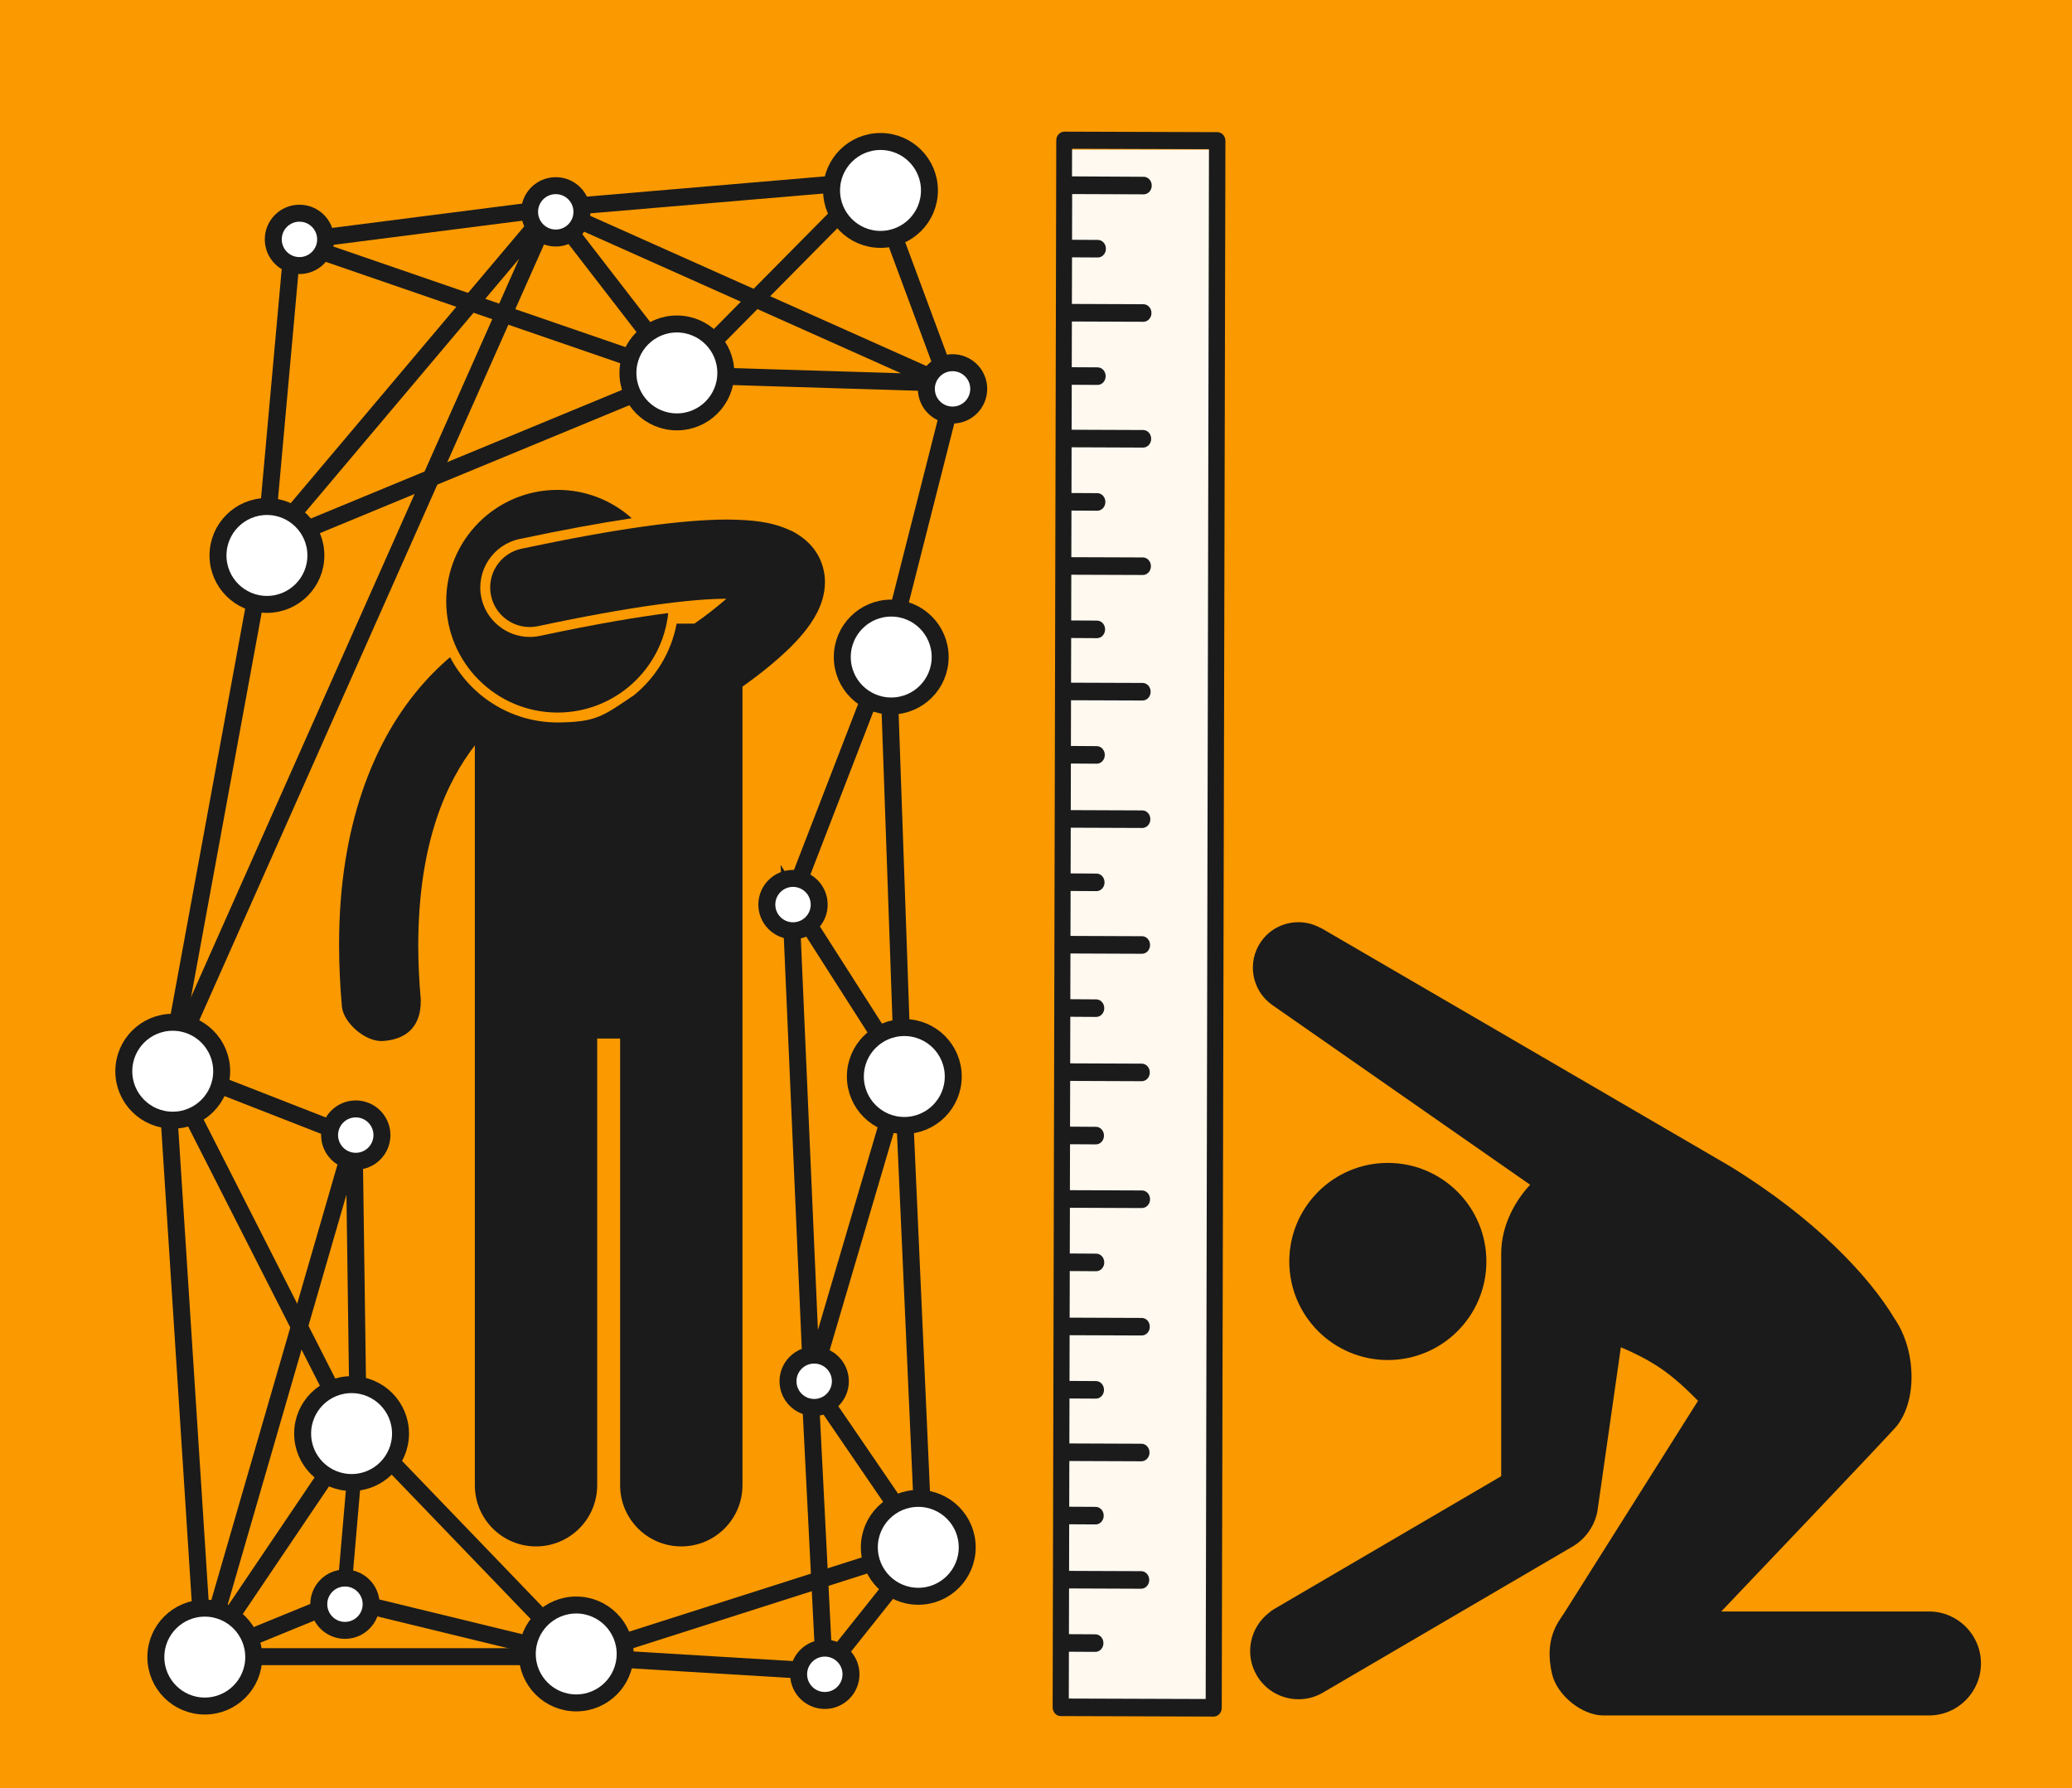 <?xml version="1.0" encoding="UTF-8" standalone="no"?>
<!-- Created with Inkscape (http://www.inkscape.org/) -->

<svg
   xmlns:dc="http://purl.org/dc/elements/1.1/"
   xmlns:cc="http://creativecommons.org/ns#"
   xmlns:rdf="http://www.w3.org/1999/02/22-rdf-syntax-ns#"
   xmlns:svg="http://www.w3.org/2000/svg"
   xmlns="http://www.w3.org/2000/svg"
   xmlns:sodipodi="http://sodipodi.sourceforge.net/DTD/sodipodi-0.dtd"
   xmlns:inkscape="http://www.inkscape.org/namespaces/inkscape"
   width="73.29mm"
   height="63.235mm"
   viewBox="0 0 73.29 63.235"
   version="1.1"
   id="svg5368"
   inkscape:version="0.92.3 (2405546, 2018-03-11)"
   sodipodi:docname="compare.svg">
  <defs
     id="defs5362" />
  <sodipodi:namedview
     id="base"
     pagecolor="#ffffff"
     bordercolor="#666666"
     borderopacity="1.0"
     inkscape:pageopacity="0.0"
     inkscape:pageshadow="2"
     inkscape:zoom="3.5313808"
     inkscape:cx="101.74736"
     inkscape:cy="118.11658"
     inkscape:document-units="mm"
     inkscape:current-layer="layer2"
     showgrid="false"
     inkscape:measure-start="0,0"
     inkscape:measure-end="0,0"
     inkscape:window-width="1871"
     inkscape:window-height="1025"
     inkscape:window-x="49"
     inkscape:window-y="27"
     inkscape:window-maximized="1"
     showguides="true"
     inkscape:guide-bbox="true" />
  <g
     inkscape:label="Layer 1"
     inkscape:groupmode="layer"
     id="layer1"
     transform="translate(-110.01,-186.007)"
     sodipodi:insensitive="true">
    <rect
       style="display:inline;fill:#fa9900;fill-opacity:1;stroke-width:0.525;stroke-miterlimit:4;stroke-dasharray:none"
       id="rect897"
       width="73.29"
       height="63.235"
       x="110.01"
       y="186.007" />
  </g>
  <g
     inkscape:groupmode="layer"
     id="layer3"
     inkscape:label="Layer 3"
     style="display:inline">
    <rect
       style="fill:#ffffff;fill-opacity:0.941;stroke:none;stroke-width:0.371;stroke-linecap:round;stroke-linejoin:round;stroke-miterlimit:4;stroke-dasharray:none;stroke-opacity:1"
       id="rect873"
       width="5.399"
       height="54.81"
       x="37.609"
       y="5.293" />
  </g>
  <g
     inkscape:groupmode="layer"
     id="layer4"
     inkscape:label="Layer 4"
     style="display:inline">
    <path
       style="fill:none;stroke:#1b1b1b;stroke-width:0.6;stroke-linecap:butt;stroke-linejoin:miter;stroke-miterlimit:4;stroke-dasharray:none;stroke-opacity:1"
       d="M 9.38,19.33 6.008,37.687 12.526,40.234 12.676,51.023 5.858,37.612 7.207,58.59 12.152,56.567 20.468,58.59"
       id="path866"
       inkscape:connector-curvature="0"
       sodipodi:nodetypes="cccccccc" />
    <path
       style="fill:none;stroke:#1b1b1b;stroke-width:0.6;stroke-linecap:butt;stroke-linejoin:miter;stroke-miterlimit:4;stroke-dasharray:none;stroke-opacity:1"
       d="M 12.676,50.494 7.207,58.59 H 20.468 Z"
       id="path870"
       inkscape:connector-curvature="0"
       sodipodi:nodetypes="cccc" />
    <path
       style="fill:none;stroke:#1b1b1b;stroke-width:0.5;stroke-linecap:butt;stroke-linejoin:miter;stroke-miterlimit:4;stroke-dasharray:none;stroke-opacity:1"
       d="m 12.676,50.494 -0.524,6.074"
       id="path872"
       inkscape:connector-curvature="0" />
    <path
       style="fill:none;stroke:#1b1b1b;stroke-width:0.6;stroke-linecap:butt;stroke-linejoin:miter;stroke-miterlimit:4;stroke-dasharray:none;stroke-opacity:1"
       d="m 20.468,58.59 8.691,0.524 3.521,-4.42 -12.213,3.896 v 0"
       id="path876"
       inkscape:connector-curvature="0" />
    <path
       style="fill:none;stroke:#1b1b1b;stroke-width:0.6;stroke-linecap:butt;stroke-linejoin:miter;stroke-miterlimit:4;stroke-dasharray:none;stroke-opacity:1"
       d="M 29.159,59.115 28.635,48.775 32.681,54.694 31.932,37.911 28.71,48.85 27.961,31.693 31.932,37.911 31.407,23.002 l -3.446,8.916"
       id="path878"
       inkscape:connector-curvature="0"
       sodipodi:nodetypes="ccccccccc" />
    <path
       style="fill:none;stroke:#1b1b1b;stroke-width:0.6;stroke-linecap:butt;stroke-linejoin:miter;stroke-miterlimit:4;stroke-dasharray:none;stroke-opacity:1"
       d="M 31.407,23.002 33.805,13.561 24.065,13.261 30.883,6.368 33.58,13.636 19.494,7.343 24.065,13.261 10.354,8.541 19.719,7.343 31.182,6.368"
       id="path880"
       inkscape:connector-curvature="0"
       sodipodi:nodetypes="cccccccccc" />
    <path
       style="fill:none;stroke:#1b1b1b;stroke-width:0.6;stroke-linecap:butt;stroke-linejoin:miter;stroke-miterlimit:4;stroke-dasharray:none;stroke-opacity:1"
       d="M 10.354,8.541 9.38,19.33 24.065,13.261 v 0"
       id="path882"
       inkscape:connector-curvature="0"
       sodipodi:nodetypes="cccc" />
    <path
       style="fill:none;stroke:#1b1b1b;stroke-width:0.6;stroke-linecap:butt;stroke-linejoin:miter;stroke-miterlimit:4;stroke-dasharray:none;stroke-opacity:1"
       d="M 9.38,19.33 19.494,7.343 6.008,37.687"
       id="path884"
       inkscape:connector-curvature="0" />
    <path
       style="fill:none;stroke:#1b1b1b;stroke-width:0.6;stroke-linecap:butt;stroke-linejoin:miter;stroke-miterlimit:4;stroke-dasharray:none;stroke-opacity:1"
       d="M 12.526,40.234 7.207,58.59 v 0"
       id="path888"
       inkscape:connector-curvature="0"
       sodipodi:nodetypes="ccc" />
  </g>
  <g
     inkscape:groupmode="layer"
     id="layer2"
     inkscape:label="Layer 2">
    <g
       transform="matrix(0.38,0,0,0.38,33.982,23.314)"
       id="g6"
       style="fill:#1b1b1b;fill-opacity:1">
      <path
         inkscape:connector-curvature="0"
         d="M 90.129,88.626 H 70.792 c 0,0 15.829,-16.607 16.355,-17.283 1.927,-2.465 1.768,-7.104 -0.24,-9.996 C 84.569,57.431 79.491,52.009 71.553,47.155 71.46,47.09 33.584,25.042 33.584,25.042 33.497,24.991 33.435,24.977 33.355,24.937 33.222,24.869 32.914,24.74 32.896,24.735 c -1.766,-0.646 -3.811,-0.07 -4.938,1.544 -1.341,1.924 -0.869,4.571 1.055,5.911 l 23.993,16.723 c -1.201,1.261 -2.696,3.604 -2.696,6.396 v 20.726 l -21.144,12.37 c -0.2,0.116 -0.347,0.23 -0.47,0.342 -1.764,1.363 -2.299,3.843 -1.142,5.819 0.838,1.432 2.343,2.229 3.89,2.229 0.772,0 1.556,-0.199 2.271,-0.618 L 57.088,82.503 c 1.938,-1.237 2.181,-3.231 2.184,-3.249 l 2.176,-15.218 c 1.173,0.488 2.436,1.113 3.615,1.898 1.243,0.83 2.476,1.966 3.568,3.084 L 56.172,88.771 c -0.578,0.873 -1.868,2.401 -1.142,5.618 0.466,2.078 2.851,3.912 4.77,3.912 h 30.329 c 2.671,0 4.839,-2.162 4.839,-4.844 0,-2.667 -2.168,-4.831 -4.839,-4.831 z"
         id="path2"
         style="fill:#1b1b1b;fill-opacity:1" />
      <circle
         cx="39.758"
         cy="56.051"
         r="9.173"
         id="circle4"
         style="fill:#1b1b1b;fill-opacity:1" />
    </g>
    <g
       transform="matrix(0.627,0,0,0.544,34.359,6.796)"
       id="g10" />
    <g
       id="g10-3"
       transform="matrix(0.175,0,0,0.175,11.87,17.325)"
       style="fill:#1b1b1b;fill-opacity:1;stroke:none;stroke-width:2.663;stroke-miterlimit:4;stroke-dasharray:none;stroke-opacity:1;paint-order:stroke fill markers">
      <g
         id="g6-6"
         style="fill:#1b1b1b;fill-opacity:1;stroke:none;stroke-width:2.663;stroke-miterlimit:4;stroke-dasharray:none;stroke-opacity:1;paint-order:stroke fill markers">
        <path
           inkscape:connector-curvature="0"
           d="M 82.242,103.154 V 84.215 39.758 c 1.594,-1.129 3.628,-2.637 5.725,-4.377 2.252,-1.881 4.573,-3.992 6.611,-6.459 1.015,-1.244 1.974,-2.58 2.791,-4.195 0.796,-1.609 1.527,-3.564 1.545,-6.09 0.021,-1.939 -0.565,-4.213 -1.777,-6.045 C 96.111,11.011 94.764,9.845 93.391,8.986 93.167,8.833 92.935,8.688 92.692,8.555 92.681,8.549 92.671,8.545 92.66,8.54 92.395,8.396 92.125,8.272 91.851,8.161 88.108,6.431 84.264,6.06 79.179,5.998 70.204,6.015 57.243,7.73 37.587,11.89 c -4.323,0.92 -7.081,5.168 -6.163,9.49 0.798,3.762 4.119,6.34 7.816,6.34 0.551,0 1.11,-0.057 1.672,-0.176 18.881,-4.027 31.15,-5.536 38.076,-5.543 -1.567,1.383 -3.323,2.761 -4.818,3.853 -0.602,0.441 -1.154,0.834 -1.646,1.178 H 68.937 C 67.849,32.822 64.722,37.9 60.327,41.486 54.067,45.669 52.838,46.95 44.864,47 35.435,47 27.238,41.642 23.143,33.813 c -2.28,1.931 -4.772,4.395 -7.251,7.509 -7.868,9.83 -15.226,26.104 -15.185,50.688 0,3.92 0.183,8.057 0.574,12.424 0.285,3.186 4.7,7.188 8.299,6.945 C 13.35,111.125 17.339,109.321 17.219,103.004 16.867,99.096 16.709,95.438 16.709,92.01 16.749,70.854 22.647,58.756 28.15,51.631 v 32.584 18.939 98 c 0,6.828 5.537,12.363 12.363,12.363 6.828,0 12.365,-5.535 12.365,-12.363 v -90.273 h 4.635 v 90.273 c 0,6.828 5.537,12.363 12.363,12.363 6.828,0 12.365,-5.535 12.365,-12.363 v -98 z"
           id="path2-7"
           sodipodi:nodetypes="cccccccccccccccscccccccccccacccccsssccssscc"
           style="fill:#1b1b1b;fill-opacity:1;stroke:none;stroke-width:2.663;stroke-miterlimit:4;stroke-dasharray:none;stroke-opacity:1;paint-order:stroke fill markers" />
        <path
           inkscape:connector-curvature="0"
           d="M 37.171,9.934 C 45.864,8.094 53.358,6.706 59.863,5.733 55.882,2.17 50.627,0 44.864,0 c -12.426,0 -22.5,10.074 -22.5,22.5 0,12.426 10.074,22.5 22.5,22.5 11.613,0 21.17,-8.801 22.371,-20.096 -6.201,0.784 -14.591,2.184 -25.905,4.598 -0.702,0.146 -1.403,0.219 -2.09,0.219 -4.686,0 -8.798,-3.332 -9.774,-7.924 -1.146,-5.395 2.311,-10.715 7.705,-11.863 z"
           id="path4"
           style="fill:#1b1b1b;fill-opacity:1;stroke:none;stroke-width:2.663;stroke-miterlimit:4;stroke-dasharray:none;stroke-opacity:1;paint-order:stroke fill markers" />
      </g>
    </g>
    <path
       style="fill:#1b1b1b;fill-opacity:1;stroke:none;stroke-width:0.218;stroke-miterlimit:4;stroke-dasharray:none;stroke-opacity:1"
       id="path4-1"
       d="M 43.262,4.765 C 43.208,4.707 43.136,4.674 43.06,4.674 l -5.412,-0.018 c -0.159,0.002 -0.285,0.138 -0.286,0.309 L 37.234,60.38 c -3.92e-4,0.171 0.127,0.311 0.284,0.311 l 5.412,0.018 c 0.015,-5e-6 0.03,-0.001 0.044,-0.004 0.137,-0.023 0.241,-0.151 0.241,-0.306 L 43.345,4.985 c 1.09e-4,-0.082 -0.03,-0.161 -0.083,-0.22 z m -0.615,55.322 -4.842,-0.016 0.004,-1.656 0.936,0.005 c 0.015,-5e-6 0.03,-0.001 0.044,-0.004 0.137,-0.023 0.241,-0.151 0.241,-0.306 3.94e-4,-0.171 -0.127,-0.311 -0.284,-0.311 l -0.936,-0.005 0.004,-1.617 2.551,0.01 c 0.015,-5e-6 0.03,-0.001 0.044,-0.004 0.137,-0.023 0.241,-0.151 0.241,-0.306 3.92e-4,-0.171 -0.127,-0.311 -0.284,-0.311 l -2.551,-0.01 0.004,-1.648 0.936,0.005 c 0.015,-5e-6 0.03,-0.001 0.044,-0.004 0.137,-0.023 0.241,-0.151 0.241,-0.306 3.93e-4,-0.171 -0.127,-0.311 -0.284,-0.311 l -0.936,-0.005 0.004,-1.617 2.551,0.01 c 0.015,-5e-6 0.03,-0.001 0.044,-0.004 0.137,-0.023 0.241,-0.151 0.241,-0.306 3.92e-4,-0.171 -0.127,-0.311 -0.284,-0.311 l -2.551,-0.01 0.004,-1.59 0.936,0.005 c 0.015,-5e-6 0.03,-0.001 0.044,-0.004 0.137,-0.023 0.241,-0.151 0.241,-0.306 3.92e-4,-0.171 -0.127,-0.311 -0.284,-0.311 l -0.936,-0.005 0.004,-1.617 2.551,0.01 c 0.015,-5e-6 0.03,-0.001 0.044,-0.004 0.137,-0.023 0.241,-0.151 0.241,-0.306 3.92e-4,-0.171 -0.127,-0.311 -0.284,-0.311 l -2.551,-0.01 0.004,-1.648 0.935,0.006 c 0.015,-5e-6 0.03,-0.001 0.044,-0.004 0.137,-0.023 0.241,-0.151 0.241,-0.306 3.93e-4,-0.171 -0.127,-0.311 -0.284,-0.311 l -0.935,-0.006 0.004,-1.617 2.551,0.01 c 0.013,-0.002 0.028,-0.003 0.043,-0.005 0.137,-0.023 0.241,-0.151 0.241,-0.306 3.92e-4,-0.171 -0.127,-0.311 -0.284,-0.311 l -2.551,-0.01 0.004,-1.625 0.916,0.005 c 0.015,-5e-6 0.03,-0.001 0.044,-0.004 0.137,-0.023 0.241,-0.151 0.241,-0.306 3.93e-4,-0.171 -0.127,-0.311 -0.284,-0.311 l -0.916,-0.006 0.004,-1.617 2.532,0.01 c 0.015,-5e-6 0.03,-0.001 0.044,-0.004 0.137,-0.023 0.241,-0.151 0.241,-0.306 3.92e-4,-0.171 -0.127,-0.311 -0.284,-0.311 l -2.532,-0.01 0.004,-1.648 0.916,0.006 c 0.015,-5e-6 0.03,-0.001 0.044,-0.004 0.137,-0.023 0.241,-0.151 0.241,-0.306 3.93e-4,-0.171 -0.127,-0.311 -0.284,-0.311 l -0.916,-0.006 0.004,-1.617 2.531,0.01 c 0.015,-5e-6 0.03,-0.001 0.044,-0.004 0.137,-0.023 0.241,-0.151 0.241,-0.306 3.92e-4,-0.171 -0.127,-0.311 -0.284,-0.311 l -2.531,-0.01 0.004,-1.59 0.916,0.006 c 0.015,-5e-6 0.03,-0.001 0.044,-0.004 0.137,-0.023 0.241,-0.151 0.241,-0.306 3.92e-4,-0.171 -0.127,-0.311 -0.284,-0.311 l -0.916,-0.006 0.004,-1.617 2.531,0.01 c 0.015,-5e-6 0.03,-0.001 0.044,-0.004 0.137,-0.023 0.241,-0.151 0.241,-0.306 3.93e-4,-0.171 -0.127,-0.311 -0.284,-0.311 l -2.531,-0.01 0.004,-1.648 0.915,0.006 c 0.015,-5e-6 0.03,-0.001 0.044,-0.004 0.137,-0.023 0.241,-0.151 0.241,-0.306 3.93e-4,-0.171 -0.127,-0.311 -0.284,-0.311 l -0.915,-0.006 0.004,-1.617 2.531,0.009 c 0.015,-5e-6 0.03,-0.001 0.044,-0.004 0.137,-0.023 0.241,-0.151 0.241,-0.306 3.93e-4,-0.171 -0.127,-0.311 -0.284,-0.311 l -2.531,-0.009 0.004,-1.58 0.915,0.005 c 0.015,-5e-6 0.03,-0.001 0.044,-0.004 0.137,-0.023 0.241,-0.151 0.241,-0.306 3.93e-4,-0.171 -0.127,-0.311 -0.284,-0.311 l -0.915,-0.005 0.004,-1.617 2.531,0.009 c 0.015,-5e-6 0.03,-0.001 0.044,-0.004 0.137,-0.023 0.241,-0.151 0.241,-0.306 3.92e-4,-0.171 -0.127,-0.311 -0.284,-0.311 l -2.531,-0.009 0.004,-1.648 0.915,0.005 c 0.015,-5e-6 0.03,-0.001 0.044,-0.004 0.137,-0.023 0.241,-0.151 0.241,-0.306 3.92e-4,-0.171 -0.127,-0.311 -0.284,-0.311 l -0.915,-0.005 0.004,-1.617 2.53,0.01 c 0.015,-5e-6 0.03,-0.001 0.044,-0.004 0.137,-0.023 0.241,-0.151 0.241,-0.306 3.93e-4,-0.171 -0.127,-0.311 -0.284,-0.311 l -2.53,-0.01 0.004,-1.59 0.915,0.005 c 0.015,-5e-6 0.03,-0.001 0.044,-0.004 0.137,-0.023 0.241,-0.151 0.241,-0.306 3.92e-4,-0.171 -0.127,-0.311 -0.284,-0.311 l -0.915,-0.005 0.004,-1.617 2.53,0.01 c 0.015,-5e-6 0.03,-0.001 0.044,-0.004 0.137,-0.023 0.241,-0.151 0.241,-0.306 3.93e-4,-0.171 -0.127,-0.311 -0.284,-0.311 l -2.53,-0.01 0.004,-1.648 0.914,0.005 c 0.015,-5e-6 0.03,-0.001 0.044,-0.004 0.137,-0.023 0.241,-0.151 0.241,-0.306 3.93e-4,-0.171 -0.127,-0.311 -0.284,-0.311 l -0.914,-0.005 0.004,-1.617 2.53,0.01 c 0.015,4.9e-6 0.03,-0.001 0.044,-0.004 0.137,-0.023 0.241,-0.151 0.241,-0.306 3.93e-4,-0.171 -0.127,-0.311 -0.284,-0.311 l -2.537,-0.014 0.003,-0.978 4.842,0.016 z"
       inkscape:connector-curvature="0"
       sodipodi:nodetypes="ccccccccccccccccccccccccccccccccccccccccccccccccccccccccccccccccccccccccccccccccccccccccccccccccccccccccccccccccccccccccccccccccccccccccccccccccccccccccccccccccc" />
    <circle
       style="fill:#ffffff;fill-opacity:1;stroke:#1b1b1b;stroke-width:0.6;stroke-linecap:round;stroke-linejoin:round;stroke-miterlimit:4;stroke-dasharray:none;stroke-opacity:1"
       id="path2496"
       cx="7.244"
       cy="58.605"
       r="1.731" />
    <circle
       style="fill:#ffffff;fill-opacity:1;stroke:#1b1b1b;stroke-width:0.6;stroke-linecap:round;stroke-linejoin:round;stroke-miterlimit:4;stroke-dasharray:none;stroke-opacity:1"
       id="path2496-5"
       cx="12.436"
       cy="50.7"
       r="1.731" />
    <circle
       style="fill:#ffffff;fill-opacity:1;stroke:#1b1b1b;stroke-width:0.6;stroke-linecap:round;stroke-linejoin:round;stroke-miterlimit:4;stroke-dasharray:none;stroke-opacity:1"
       id="path2496-6"
       cx="20.382"
       cy="58.494"
       r="1.731" />
    <circle
       style="fill:#ffffff;fill-opacity:1;stroke:#1b1b1b;stroke-width:0.6;stroke-linecap:round;stroke-linejoin:round;stroke-miterlimit:4;stroke-dasharray:none;stroke-opacity:1"
       id="path2496-2"
       cx="31.987"
       cy="38.072"
       r="1.731" />
    <circle
       style="fill:#ffffff;fill-opacity:1;stroke:#1b1b1b;stroke-width:0.6;stroke-linecap:round;stroke-linejoin:round;stroke-miterlimit:4;stroke-dasharray:none;stroke-opacity:1"
       id="path2496-9"
       cx="6.11"
       cy="37.885"
       r="1.731" />
    <circle
       style="fill:#ffffff;fill-opacity:1;stroke:#1b1b1b;stroke-width:0.6;stroke-linecap:round;stroke-linejoin:round;stroke-miterlimit:4;stroke-dasharray:none;stroke-opacity:1"
       id="path2496-1"
       cx="32.481"
       cy="54.723"
       r="1.731" />
    <circle
       style="fill:#ffffff;fill-opacity:1;stroke:#1b1b1b;stroke-width:0.6;stroke-linecap:round;stroke-linejoin:round;stroke-miterlimit:4;stroke-dasharray:none;stroke-opacity:1"
       id="path2496-27"
       cx="31.524"
       cy="23.237"
       r="1.731" />
    <circle
       style="fill:#ffffff;fill-opacity:1;stroke:#1b1b1b;stroke-width:0.6;stroke-linecap:round;stroke-linejoin:round;stroke-miterlimit:4;stroke-dasharray:none;stroke-opacity:1"
       id="path2496-0"
       cx="23.942"
       cy="13.189"
       r="1.731" />
    <circle
       style="fill:#ffffff;fill-opacity:1;stroke:#1b1b1b;stroke-width:0.6;stroke-linecap:round;stroke-linejoin:round;stroke-miterlimit:4;stroke-dasharray:none;stroke-opacity:1"
       id="path2496-93"
       cx="31.145"
       cy="6.735"
       r="1.731" />
    <circle
       style="fill:#ffffff;fill-opacity:1;stroke:#1b1b1b;stroke-width:0.6;stroke-linecap:round;stroke-linejoin:round;stroke-miterlimit:4;stroke-dasharray:none;stroke-opacity:1"
       id="path2496-60"
       cx="9.442"
       cy="19.644"
       r="1.731" />
    <circle
       style="fill:#ffffff;fill-opacity:1;stroke:#1b1b1b;stroke-width:0.6;stroke-linecap:round;stroke-linejoin:round;stroke-miterlimit:4;stroke-dasharray:none;stroke-opacity:1"
       id="path2496-62"
       cx="12.202"
       cy="56.734"
       r="0.926" />
    <circle
       style="fill:#ffffff;fill-opacity:1;stroke:#1b1b1b;stroke-width:0.6;stroke-linecap:round;stroke-linejoin:round;stroke-miterlimit:4;stroke-dasharray:none;stroke-opacity:1"
       id="path2496-62-8"
       cx="29.175"
       cy="59.213"
       r="0.926" />
    <circle
       style="fill:#ffffff;fill-opacity:1;stroke:#1b1b1b;stroke-width:0.6;stroke-linecap:round;stroke-linejoin:round;stroke-miterlimit:4;stroke-dasharray:none;stroke-opacity:1"
       id="path2496-62-7"
       cx="12.584"
       cy="40.144"
       r="0.926" />
    <circle
       style="fill:#ffffff;fill-opacity:1;stroke:#1b1b1b;stroke-width:0.6;stroke-linecap:round;stroke-linejoin:round;stroke-miterlimit:4;stroke-dasharray:none;stroke-opacity:1"
       id="path2496-62-9"
       cx="28.05"
       cy="31.992"
       r="0.926" />
    <circle
       style="fill:#ffffff;fill-opacity:1;stroke:#1b1b1b;stroke-width:0.6;stroke-linecap:round;stroke-linejoin:round;stroke-miterlimit:4;stroke-dasharray:none;stroke-opacity:1"
       id="path2496-62-2"
       cx="10.592"
       cy="8.466"
       r="0.926" />
    <circle
       style="fill:#ffffff;fill-opacity:1;stroke:#1b1b1b;stroke-width:0.6;stroke-linecap:round;stroke-linejoin:round;stroke-miterlimit:4;stroke-dasharray:none;stroke-opacity:1"
       id="path2496-62-0"
       cx="19.658"
       cy="7.492"
       r="0.926" />
    <circle
       style="fill:#ffffff;fill-opacity:1;stroke:#1b1b1b;stroke-width:0.6;stroke-linecap:round;stroke-linejoin:round;stroke-miterlimit:4;stroke-dasharray:none;stroke-opacity:1"
       id="path2496-62-23"
       cx="28.799"
       cy="48.85"
       r="0.926" />
    <circle
       style="fill:#ffffff;fill-opacity:1;stroke:#1b1b1b;stroke-width:0.6;stroke-linecap:round;stroke-linejoin:round;stroke-miterlimit:4;stroke-dasharray:none;stroke-opacity:1"
       id="path2496-62-0-7"
       cx="33.693"
       cy="13.753"
       r="0.926" />
  </g>
</svg>
